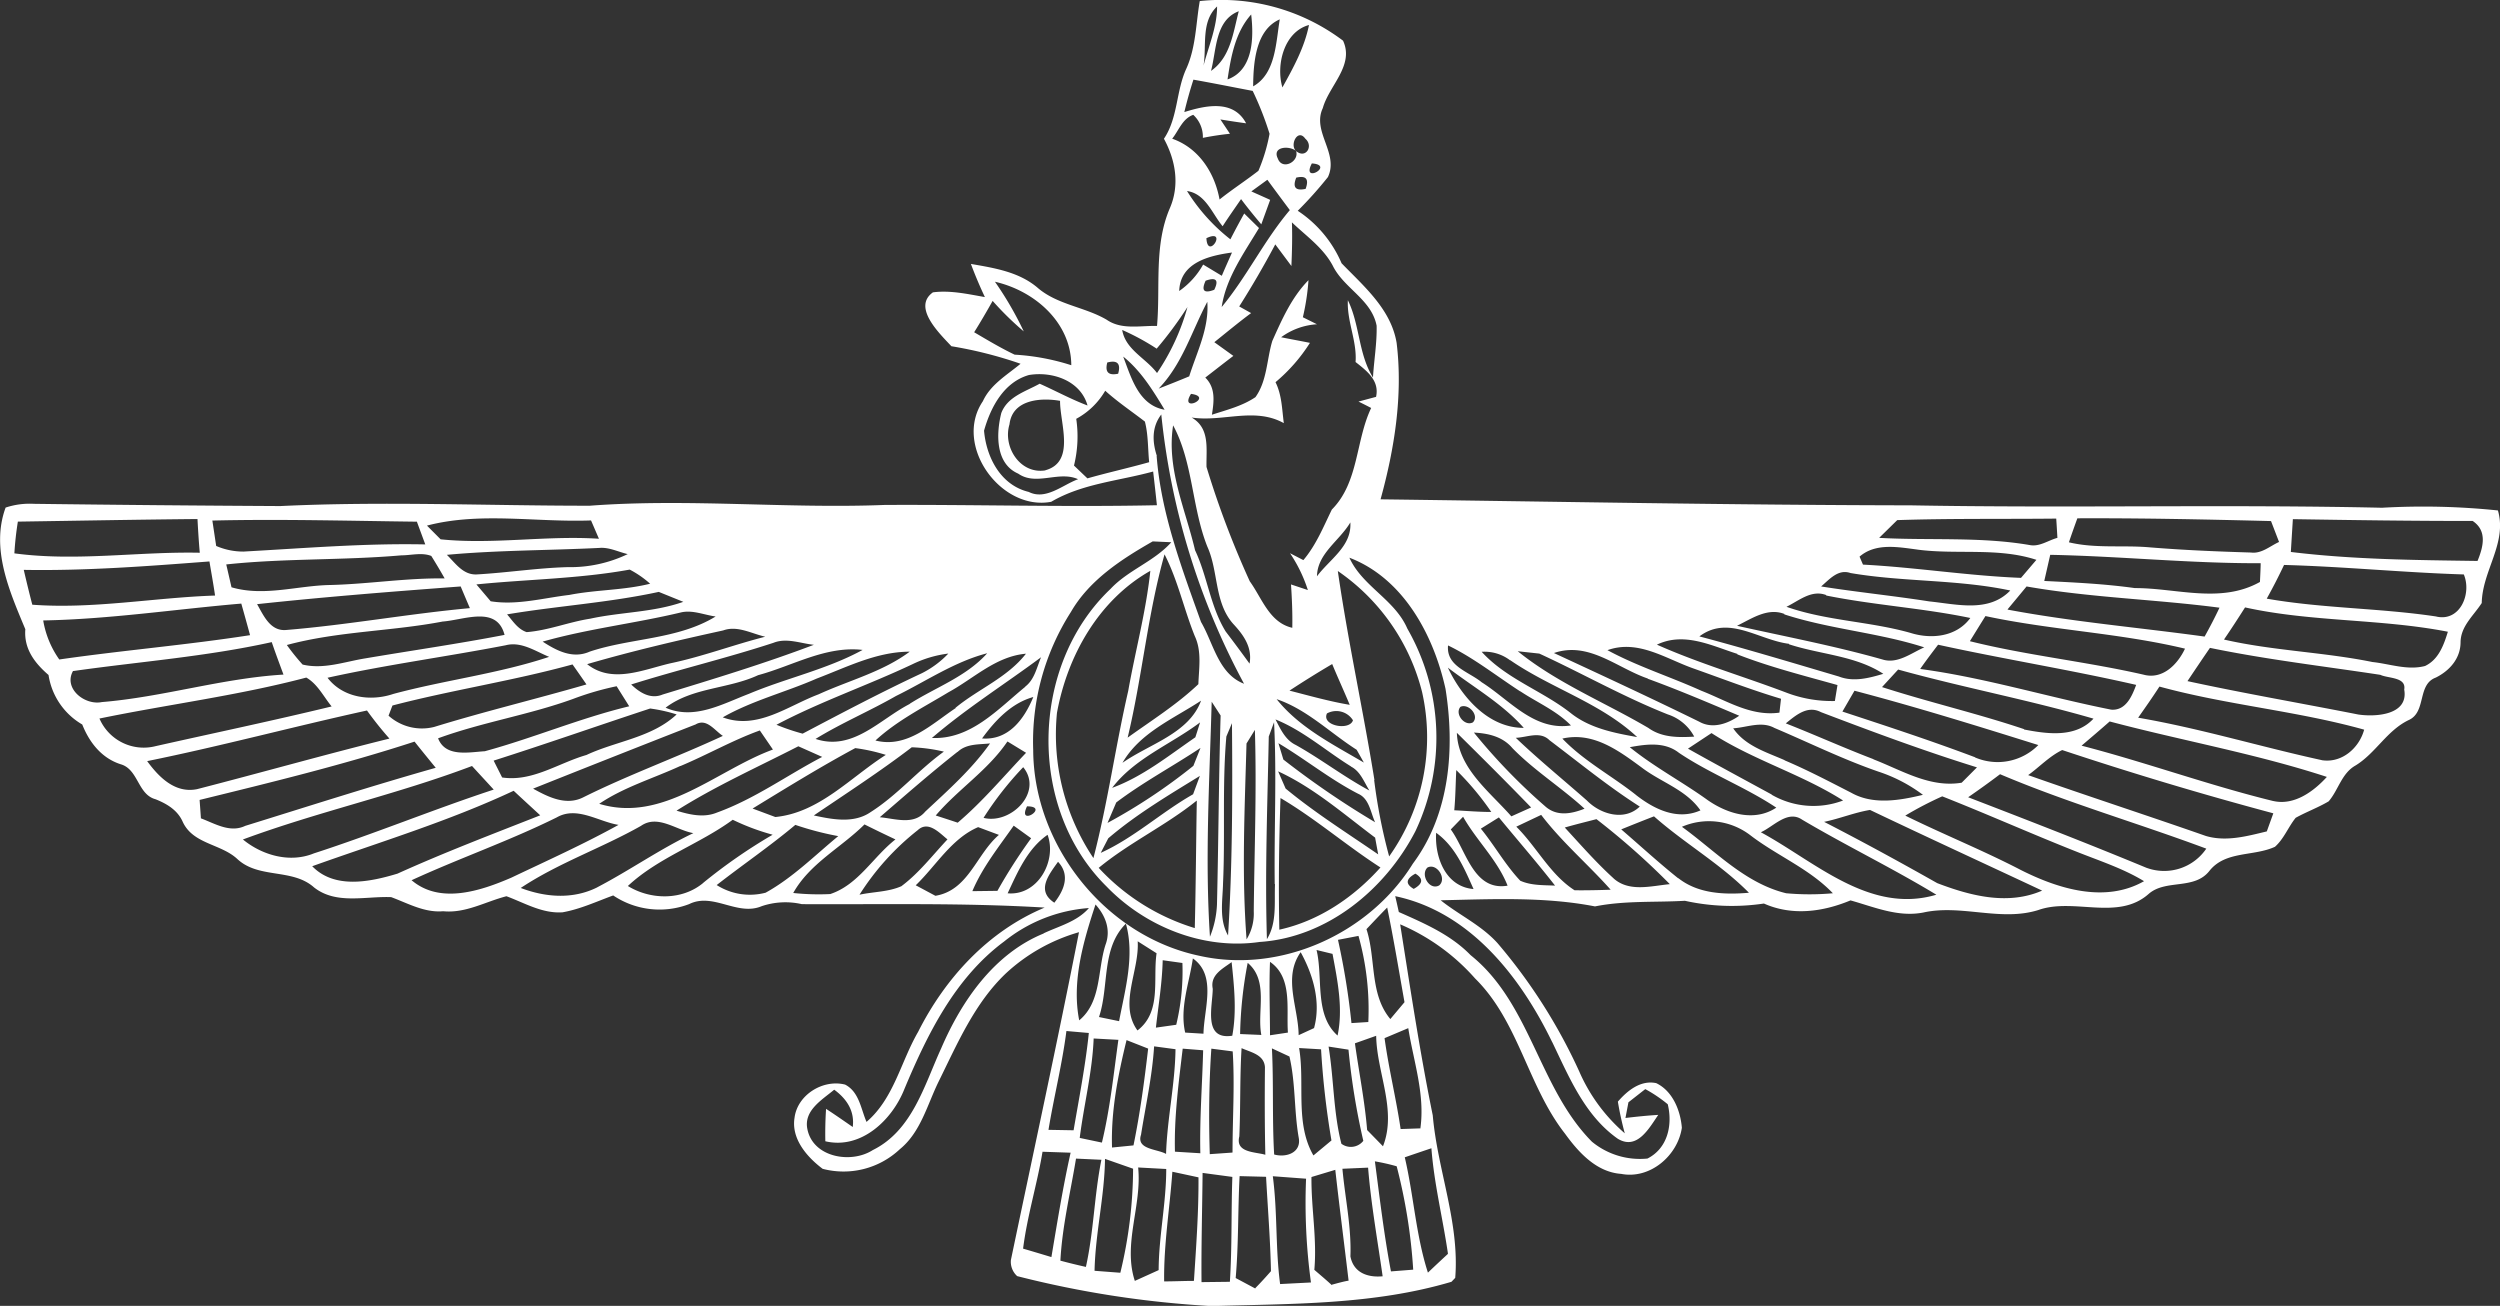<svg id="Layer_1" data-name="Layer 1" xmlns="http://www.w3.org/2000/svg" viewBox="0 0 445 232.45"><rect x="0" y="0" width="445" height="232.45" fill="#333333" stroke="none"/><title>logo ve ikonlar</title><path d="M444.63,90.86A128.67,128.67,0,0,0,424,90.38c-28-.63-55.91.09-83.86-.43-31.46-.05-62.93-.66-94.4-1.07,2.48-9,4-18.5,2.86-27.84-1-6-5.81-10.06-9.8-14.18a21.13,21.13,0,0,0-7.8-9.34,70.8,70.8,0,0,0,5.37-6c2-4.25-2.89-8.08-.91-12.28,1.11-4,5.65-7.59,3.6-12A36,36,0,0,0,213.56.19c-.7,4-.67,8.19-2.38,12-1.86,4-1.47,8.75-4,12.51,2.08,3.82,2.83,8.21,1.07,12.32-2.88,6.67-1.68,14-2.3,21-3-.08-6.3.73-8.95-1.1-3.88-2.28-8.67-2.65-12.18-5.59-3.33-2.92-7.79-3.62-12-4.35q1.12,3,2.49,5.9c-3-.52-6.14-1.25-9.25-.84-3.71,2.65,1.17,7.32,3.29,9.59a74.41,74.41,0,0,1,12.31,3.12c-2.41,2-5.36,3.7-6.71,6.67-5.31,7.83,3.21,19.59,12.16,17.9,5.57-3.26,12-3.7,18.15-5.39q.35,3,.67,6c-16.15.35-32.3-.13-48.45-.05-17.51.69-35-1.18-52.52.14-18.36,0-36.73-.82-55.07.06C35.26,90,20.65,89.87,6,89.68A13.52,13.52,0,0,0,1,90.35c-2.7,7.34.74,15,3.51,21.66-.28,3.46,1.65,6,4.13,8.14a12.33,12.33,0,0,0,6,8.81c1.28,3.22,3.46,6,6.85,7.08,3.16.91,3,5.38,6.21,6.23,2,.81,3.89,1.91,4.82,4,1.83,4,6.78,3.9,9.72,6.63,3.83,3.58,9.78,1.61,13.66,5.06,3.93,3.1,9.16,1.54,13.73,1.73,3,1.11,5.93,2.8,9.25,2.51,4,.4,7.53-1.71,11.27-2.67,3.24,1.2,6.4,3.12,10,2.86,3.13-.56,6-1.9,9-3a14.78,14.78,0,0,0,13.52,1.54c4.28-2.12,8.58,2.2,12.91.37a13.16,13.16,0,0,1,7.15-.36c14.44.07,28.77-.26,43.22.61-10.06,4.2-17.7,12.54-22.54,22.15-3.08,5.31-4.3,11.83-9.17,16-1-2.31-1.31-5.35-3.81-6.64-3.91-1-8.48,1.8-9,5.89-.62,3.75,2.21,7,5,9.1a14.62,14.62,0,0,0,13.75-3.5c3.69-3,4.86-7.87,6.88-12,3.35-6.78,6.42-14,12-19.3a32.11,32.11,0,0,1,13-7.32c-3.83,19.49-8.05,38.9-12.12,58.35a3.43,3.43,0,0,0,1.12,2.87,179.55,179.55,0,0,0,34.6,5.33c14.29-.42,28.84-.2,42.7-4.32l.67-.7c.79-9.84-3.16-19.22-4-28.93-2.3-11.27-4-22.64-5.8-34a37.31,37.31,0,0,1,13.34,9.64c7.77,7.66,9.36,19.15,16,27.62,2.41,3.33,5.59,6.85,10,7.16,5.14,1,10.07-3.25,10.8-8.21-.25-3.08-1.64-6.54-4.56-7.94-2.78-.59-5.13,1.33-6.83,3.29a57.2,57.2,0,0,0,1.23,5.64,30.73,30.73,0,0,1-8.1-11,97.15,97.15,0,0,0-14.56-22.86c-2.86-3.17-6.83-5-10.11-7.62,9.15-.2,18.44-.66,27.47,1.09,5.29-1.06,10.68-.69,16-1a38.65,38.65,0,0,0,14.07.49c5,2.23,10.46,1.5,15.41-.56,4.23,1.18,8.48,3.05,13,2.15,6.77-1.48,13.71,1.66,20.42-.43,6.36-2.26,14.16,2,19.66-2.88,3.06-2.66,8.12-.64,10.82-4.11,2.86-3.58,7.83-2.52,11.65-4.27,1.6-1.42,2.36-3.51,3.69-5.16,1.91-1.06,4-1.82,5.87-2.93,1.73-2,2.31-5,4.78-6.38,3.61-2.21,5.59-6.24,9.49-8.1,3.16-1.43,1.46-6.32,4.8-7.55,2.46-1.22,4.39-3.4,4.41-6.27s2.3-4.73,3.77-7C441.85,101.57,446.31,96.69,444.63,90.86Zm-74.86,1.4c11.49-.05,23,.2,34.47.49l1.43,3.72c-1.63.74-3.12,2.13-5,1.88-6-.18-12-.43-18-.92-4.8-.43-9.68.24-14.4-.9C368.61,95.47,369.38,93.33,369.77,92.26ZM257.72,118.84c4.56,3.49,9.68,6.39,13.51,10.72C264.95,129.59,260.21,124.09,257.72,118.84Zm4.46,9.74c-1.47.79-3.3-1.52-2.22-2.76C261.37,125.14,263.38,127.34,262.18,128.58Zm-3,8.46a50.2,50.2,0,0,1,6.27,7.49c-2.2,0-4.39-.19-6.59-.3C259.08,141.83,259.1,139.43,259.22,137Zm.1-6.64c4.46,4.4,8.9,8.83,13.26,13.33l-3.52,1.58C265.15,140.9,259.52,136.75,259.32,130.4Zm3.07,0c2.56.13,5.13.71,6.86,2.77,3.91,4,8.71,7,12.84,10.78-2.35.93-4.94,1.42-7-.42A104.75,104.75,0,0,1,262.39,130.44Zm7.46.93c2-.06,4.31-1.25,6,.43,5.3,4,10.45,8.23,16.07,11.81-2.72,2.64-7,1.38-9.39-1.06C278.29,138.81,273.92,135.25,269.85,131.37Zm21.36,10.14c-4.31-3.41-9.24-6-13.07-10,5.46-1.26,10,2.12,14.11,5.14,3.43,2.63,7.92,3.95,10.47,7.64C298.57,146.07,294.47,144.06,291.21,141.51ZM290.1,133c2.94-.54,6.21-1,8.75,1,5.52,3.72,11.8,6.08,17.33,9.76-3.88,2.57-8.64,1.13-12.17-1.31C299.48,139.18,294.48,136.55,290.1,133Zm25.27,8.43c-5-2.72-10-5.41-14.91-8.17l4.19-2.77c7.4,4.81,16,7.27,23.42,12A14.87,14.87,0,0,1,315.37,141.47Zm2.29-6.12c-3.29-1.45-7-2.53-9.15-5.67,2.42-.14,5-1.34,7.33-.07,6.18,2.62,12.2,5.6,18.55,7.79a27.33,27.33,0,0,1,7.89,4.12c-4.13,1-8.84,1.83-12.74-.36C325.63,139.12,321.72,137.06,317.66,135.34Zm15.81-.18c-5.25-2-10.36-4.31-15.6-6.37,1.79-1.44,3.85-3.26,6.26-2,9.17,3.49,18.38,6.92,27.77,9.83l-2.72,2.73C343.54,140.27,338.52,137.11,333.47,135.16Zm18.08-.34c-7.79-2.94-15.69-5.53-23.6-8.13l2.15-3.71c11,2.89,21.87,6.27,32.72,9.67A10.18,10.18,0,0,1,351.55,134.82Zm8.74-5C352,127,343.35,125,335,122.3l2.87-3.12c11.51,3.2,23.29,5.4,34.77,8.74C369.44,131.37,364.42,130.65,360.28,129.85Zm-18.46-10.77c1-1.43,2.08-2.85,3.15-4.26,11.71,2.57,23.57,4.47,35.26,7.15-.74,2-1.84,4.61-4.44,4.41C364.47,124.07,353.32,120.63,341.82,119.08Zm8.84-4.94c.91-1.47,1.82-2.95,2.74-4.42,11.74,2.52,23.82,3,35.52,5.8-1.32,2.82-4,5.55-7.38,4.63C371.32,117.75,360.85,116.68,350.66,114.14Zm6.7-5.64q1.67-2,3.36-4.05c11.37,2,22.92,2.28,34.34,3.78-.82,1.75-1.71,3.45-2.65,5.14C380.74,111.7,368.93,110.69,357.36,108.51ZM380,104.68c-5.35-.75-10.73-1-16.12-1.27l1.06-4.65c12.5.24,25,1.55,37.46,1.49,0,.83-.09,2.51-.13,3.34C395.27,107.51,387.42,104.66,380,104.68Zm-42.29-12.1c9.42-.31,18.86-.17,28.3-.27.06.86.16,2.57.21,3.43-1.63.43-3.18,1.63-4.93,1.28-8.85-1.52-17.87-.78-26.8-1.28Zm3.6,5.25c7,.93,14.36-.42,21.17,1.82l-2.74,3.21c-9.41-.37-18.73-1.87-28.13-2.36L331,99.08C333.86,96.61,337.81,97.37,341.27,97.82ZM329.39,102c9.43,1.61,19.08,1.12,28.44,3.11-3.85,4-9.57,2.43-14.42,1.94-6.4-1-12.86-1.65-19.25-2.66C325.66,103.11,327.2,101.24,329.39,102Zm-4.33,4c8.5,1.72,17.18,2.23,25.66,4-2.46,3.35-6.9,3.83-10.64,2.66-7.26-2.06-14.94-2.14-22.09-4.65C320.24,106.91,322.43,104.93,325.06,105.92Zm-7.45,3.36c8.14,2.65,16.8,3.25,24.91,5.87-2.3,1-4.76,3-7.43,2.16-8.53-2.42-17.25-4.07-25.9-6C311.81,110.11,314.62,108.13,317.61,109.28Zm.83,5.32c5.56,1.83,11.8,2,16.79,5.26-2.57.77-5.31,1.49-7.91.48-8.26-2.44-16.51-4.93-24.83-7.14C307.67,109.4,313,113.91,318.44,114.6Zm-9.19,1.8c5.79,2.26,11.84,3.78,17.82,5.46-.11.71-.35,2.13-.46,2.84a22.71,22.71,0,0,1-8.82-1.56c-7.6-2.87-15.43-5.16-22.86-8.47C299.78,112.43,304.61,114.92,309.24,116.39ZM301.47,119c5.17,1.83,10.29,3.81,15.55,5.38-.07.62-.21,1.86-.28,2.47-5.06.71-9.4-2.14-13.91-3.9-5.53-2.5-11.35-4.32-16.7-7.22C291.58,113.77,296.51,117.26,301.47,119Zm-8.16,1.82c5.5,2,10.88,4.3,16.27,6.58-2.06,1.44-4.76,2.4-7.12,1.06-8.56-4.2-17.21-8.21-25.86-12.22C282.81,114.11,287.79,118.89,293.31,120.78ZM274,116.34c7.67,3.53,15,7.71,22.88,10.83a8.21,8.21,0,0,1,4.69,3.95c-2.82.17-5.77.18-8.15-1.54-7.74-4.55-16.27-8-23.26-13.66Zm-5.17,1.18c7.26,5,16.08,7.59,22.59,13.68-4.11-.73-8.44-1.58-11.8-4.25-5.07-4-11.47-6.08-15.88-10.93A7.53,7.53,0,0,1,268.78,117.52Zm1.8,5.54c3,2,6.42,3.43,9,6.07-6.59,1-10.89-4.53-15.88-7.68-2.34-1.92-6.33-2.84-6-6.56C262.27,117.06,266.3,120.28,270.59,123.06ZM237.23,47.29c2,4.06,6.9,6,7.81,10.69.07,3.08-.47,6.15-.65,9.22-2.61-4.19-2.32-9.37-4.47-13.76-.19,3.77,1.65,7.27,1.37,11,2,1.58,4.29,3.29,3.65,6.2l-3.13.84c.76.37,1.51.75,2.26,1.14-2.79,5.85-2.19,13.24-7,18.08-1.51,3.09-2.8,6.32-5.07,9l-2.38-1.23a25.83,25.83,0,0,1,3.18,6.56l-3-1c.17,2.57.28,5.14.23,7.72-4.08-.93-5.38-5.25-7.57-8.28a163.41,163.41,0,0,1-7.7-20.35c-.08-3.21.67-6.88-2.65-8.8,5.53.84,11.2-1.9,16.41,1-.33-2.46-.34-5-1.48-7.29a30.25,30.25,0,0,0,6.13-7c-1.71-.35-3.43-.65-5.13-1a12,12,0,0,1,6.38-2.31l-2.51-1.25a41.34,41.34,0,0,0,1-6.6c-3,3.06-4.73,7-6.44,10.82-1,3.32-.92,7.1-3,10-2.32,1.58-5.11,2.27-7.75,3.13.37-2.35.69-4.78-1.18-6.61,1.66-1.28,3.31-2.58,5-3.86l-3.39-2.44c2.17-1.74,4.31-3.52,6.55-5.18l-2.12-1.18C222.83,51,225,47.27,227,43.5l2.87,3.85c.11-2.59.18-5.18.09-7.77C232.49,42,235.54,44.11,237.23,47.29Zm-7.7,75.64c2.5-1.64,5-3.2,7.6-4.73,1,2.43,2.11,4.82,3.12,7.26C236.62,124.85,233.08,123.84,229.52,122.93Zm11.3,5.27c-.58,1.93-5.67,1-4.63-1.21A3.49,3.49,0,0,1,240.82,128.2Zm.65,5.25,1.29,2.29c-5.49-3.23-11.49-6.22-15.53-11.29C232.64,126.28,236.75,130.44,241.47,133.45Zm-1,3c1.68.87,2.32,2.74,3.27,4.26-4.55-2.44-8.63-5.61-13.13-8.12-1.84-.89-2.7-2.83-3.58-4.53C232,130.06,236,133.66,240.47,136.42Zm4.29,9.91a157.13,157.13,0,0,1-16.33-11.16l-.88-2.91c4.82,2.87,9.2,6.43,14.19,9C243.73,142.15,243.95,144.59,244.76,146.34Zm0,2.72c.13.74.41,2.24.55,3-5.55-3.82-11.28-7.42-16.48-11.72-.33-.76-1-2.29-1.33-3.06C233.81,140.19,239.19,144.91,244.72,149.06Zm-16.79-7c6.21,3.67,11.68,8.43,17.74,12.33-4.77,5.32-10.95,9.52-18,11.07C227.56,157.65,227.66,149.85,227.93,142.05Zm16.67-3.22c-2-12.43-4.72-24.75-6.52-37.22a37.09,37.09,0,0,1,15,21.54,36.65,36.65,0,0,1-5.86,29.26A98,98,0,0,1,244.6,138.84Zm-10.23-36.18c0-4.13,4-6.39,5.94-9.69C240.64,97.26,236.64,99.56,234.37,102.65Zm-7.47,54.71c-.15,3.29.38,6.85-1.44,9.78-.37-12,.1-24.06.33-36.07l.94-2.54C227.27,138.12,226.78,147.75,226.9,157.36ZM222.74,34.07,225.59,32c1.32,1.8,2.65,3.59,4,5.4-4.57,5.39-7.63,11.82-12.13,17.25.77-5.2,4-9.64,6.64-14.06L221.47,38q-1.27,2.28-2.46,4.6A33,33,0,0,1,211.29,34c3.32.49,4.44,4,6.34,6.27,1.05-1.64,2.18-3.22,3.28-4.83,1.15,1.54,2.34,3,3.6,4.49l1.58-4.35C225,35.07,223.85,34.58,222.74,34.07Zm-8,8.33c3.91-1.86.21,4.08,0,0Zm4.56,2.54c-.61,1.38-1.23,2.76-1.82,4.15l-3.32-2a14.13,14.13,0,0,1-4.26,4.71C210.07,46.71,215.26,45.5,219.3,44.95Zm-3.16,6.64q-2.75,1.05-1.54-1.61C216.45,49.3,217,49.84,216.13,51.59Zm-1.24,2.15c.35,4.69-1.86,8.92-3.22,13.26q-2.72,1.13-5.44,2.18C210.45,64.82,212.11,59,214.89,53.74ZM212,70.11c4.17.55-2.21,3.55,0,0Zm-3.17,5.63c3.54,6.59,3.31,14.6,6.08,21.57,2,4.42,1.21,9.92,4.61,13.75,1.87,2,3.42,4.21,2.9,7.07q-2.08-2.88-4.24-5.71c-2.75-4.45-3.25-9.8-5.46-14.48C211,90.59,207.62,83.48,208.81,75.74Zm13.07,56.57,1.47-2.39c.33,10.76-.09,21.53-.2,32.29a8.8,8.8,0,0,1-1.28,5C221,155.61,221.56,143.92,221.88,132.31ZM232.4,33.62q-2.7.59-1.67-2Q233.36,31,232.4,33.62Zm-1.69-6.73c.6,1.88-2.48,3.5-3.26,1.32-1.07-2.16,2.13-2.32,3.26-1.32-1.21-1.07.29-4.1,1.63-2.21C233.87,26,232.41,28.33,230.71,26.89Zm2.8,2.2c4.22.29-2,3.78,0,0ZM233,4.45c-.8,4-2.77,7.58-4.73,11.11C227.09,11.59,228.54,5.66,233,4.45Zm-5.2-1c-.7,4.09-.69,9.65-4.74,11.92C223.1,11.22,223.47,5.33,227.81,3.44ZM218.5,14.14c.61-4.05,1.38-8.4,4.21-11.56C223.19,6.66,223.1,12.49,218.5,14.14ZM220.5,2c-1,3.79-1.45,8.18-4.94,10.62C216.55,8.91,216.27,3.61,220.5,2Zm-3.86-.82c0,3.64-1.5,7-2.41,10.49C214.81,8.11,213.74,3.88,216.64,1.15Zm-8,23.52c1.18-1.46,1.83-3.59,3.76-4.26a5.32,5.32,0,0,1,1.71,4.1c1.59-.32,3.2-.56,4.82-.73l-1.7-2.55q2.29.38,4.58.69c-2.27-4.3-7.25-3.17-11-2,.47-1.94,1-3.86,1.62-5.77,3.52.62,7,1.33,10.55,2a55.63,55.63,0,0,1,3,7.63A30.79,30.79,0,0,1,224,30.4c-2.26,1.76-4.68,3.32-6.92,5.11C216.21,30.73,213.36,26.32,208.62,24.68Zm-2.76,37.37a67.72,67.72,0,0,0,5.49-7.42,39.65,39.65,0,0,1-5.42,11.75c-2-2.66-5.61-4.15-6.2-7.67A42.55,42.55,0,0,1,205.87,62.05Zm-8.76,2.45c1.77-.46,2.42.2,1.91,2Q196.42,67.08,197.1,64.51Zm-16.49-1.38c-2.5-1.19-4.86-2.61-7.23-4,1.15-1.83,2.23-3.7,3.29-5.58a53.62,53.62,0,0,0,5.54,5.43,60.87,60.87,0,0,0-5.13-8.84c7,1.6,13.55,7.18,13.59,14.86A40.39,40.39,0,0,0,180.62,63.13Zm2.48,24.42c-5-1.2-7.54-6.16-7.95-10.9,1.17-4.18,3.54-8.65,8-9.91,4.16-.69,9.18,1,10.42,5.43-2.93-1.11-5.67-2.61-8.52-3.88-2.5,1.4-5.71,2.27-6.83,5.22-.92,3.66-1.08,9,3,10.78,3.23,2.26,7.23-.56,10.67,1C189.14,86.3,186.15,89.11,183.09,87.55Zm3-3.84c-4.48.76-7.66-4.13-6.42-8.19.51-4.43,5.57-4.78,9-4.18C188.66,75.35,191.48,82.23,186.06,83.71Zm7.47,1.45-2.41-2.3a21.58,21.58,0,0,0,.4-8.32,13.24,13.24,0,0,0,5.16-5c2.21,2,4.69,3.66,7.06,5.49.61,2.35.52,4.82.76,7.23C200.86,83.31,197.17,84.12,193.53,85.16Zm6.4-21.66c3.14,2.54,5.25,6,7.32,9.42C202.69,72.13,201.36,67.21,199.94,63.5Zm5.94,17.64c-.83-2.54-.91-5.16.79-7.37a128.32,128.32,0,0,0,14.73,47.93c-4.58-1.77-5.43-7.2-7.66-11C210.34,101.07,206.66,91.37,205.88,81.13Zm12.71,85.43c-1.68-2.88-1-6.2-.93-9.34.4-8.71-.16-17.45.59-26.14.25-.59.75-1.78,1-2.38C219.4,141.3,219.38,154,218.59,166.56Zm-1.36-39.22c-.33,11.22-.38,22.45-.65,33.69a17.2,17.2,0,0,1-1.25,5.69c-.91-13.91-.07-27.9.31-41.83ZM200.82,123c-2.27,9.87-3.64,19.93-6.19,29.74a39.52,39.52,0,0,1-6.49-25.85c1.85-10.17,7.43-20.09,16.62-25.28C204,108.84,202.09,115.84,200.82,123Zm6.47-24.32c2.37,4.61,3.44,9.73,5.38,14.54,1.27,2.71.74,5.69.64,8.56-3.83,3.64-8.32,6.45-12.59,9.52C203.32,120.49,204.27,109.36,207.29,98.67Zm6.32,29.93c-.21.66-.63,2-.84,2.63-4.75,3.27-9.36,7-14.81,9C202,134.94,208.42,132.5,213.61,128.59Zm-1.24,12.77c-5.66,3.21-10.49,7.74-16.44,10.43l1.34-2.59c5-4.28,10.72-7.66,16.31-11.11Zm.66,1.16c-.13,7.55-.17,15.11-.36,22.66a38.58,38.58,0,0,1-17.1-10.72C201,150,207.51,146.95,213,142.52Zm-.61-6.22a101.08,101.08,0,0,1-15.28,10.16l1.55-3.64c4.75-3.59,10-6.39,15-9.71Zm-12.63-.52c3.08-5.37,9.06-7.84,14-11.08C211.63,130.58,204.56,132.43,199.79,135.79Zm5.41-39.43,3.29.15c-3.08,3.45-7.67,4.94-10.82,8.31-14.33,13.6-14.85,39-.73,52.94,6.92,7.19,17.27,11.35,27.27,9.9,12-.79,22.34-9.3,27.73-19.71a39,39,0,0,0-1.44-36.08c-2.23-5.17-8-7.51-10.31-12.61,9.62,3.68,15,13.79,17.11,23.34,1.68,10.58.81,22.26-5.81,31.12-7.74,12.48-23.55,19.65-38,16.4-16.74-3.52-29.5-19.62-29.58-36.61a42.84,42.84,0,0,1,6.72-24.6C193.91,103.24,199.64,99.53,205.2,96.36Zm46.45,61.86q-2.28-1.32.29-2.72C253.4,156.39,253.3,157.3,251.65,158.22ZM233.9,183l-2.74,1.26c-.06-5-2.83-10.25.36-14.77C233.77,173.58,235.16,178.4,233.9,183Zm.45-13.9,2.84.69c.89,4.77,1.91,9.7.9,14.54C233.92,180.63,235.54,174.11,234.35,169.12Zm.8,17.68A147.64,147.64,0,0,0,237,203l-3.21,2.67c-3.32-5.75-1.48-12.79-2.55-19.12Zm1.34-.49,3.54.55a125.15,125.15,0,0,0,2.64,16.23,2.82,2.82,0,0,1-3.9.52C237.33,198,237.43,192.06,236.49,186.31Zm4.69-.58,3.78-1.34c.1,6.57,3.73,13.25,1.21,19.67l-2.82-2.89C242.93,196,241.9,190.88,241.18,185.73Zm2.38-3.79-3,.19a130,130,0,0,0-2.4-14.82l3.65-.7A48.62,48.62,0,0,1,243.56,181.94Zm-14.31,1.88-3.19.48c0-4.36-.18-8.72,0-13.07C230.13,174,228.94,179.59,229.25,183.82Zm-4.73.42-3.78-.16a73.51,73.51,0,0,1,1.35-12.67C225.89,174.59,223.71,180,224.52,184.23ZM221,186.57c1.68.76,4,1.14,4.16,3.38-.05,5.2-.05,10.4.07,15.6-1.81-.54-5.38-.34-4.63-3.27C220.83,197.05,220.68,191.81,221,186.57ZM214.22,184l-3.26-.2c-1-4.44.74-8.84,1.37-13.2C216.62,173.63,214.3,179.57,214.22,184Zm-11.71-16.45,3.36,2.13c-.68,4.69.93,10.43-3.4,13.74C199.08,178.76,202.84,172.81,202.51,167.54Zm-3.31,14.22-3.58-.74c1.84-5.47.37-12.24,4.79-16.62C202,170.13,200.28,176.08,199.2,181.75Zm-.13,3.32c-.85,6.12-1.48,12.27-2.93,18.29l-3.95-.83c.74-5.91,2.25-11.73,2.48-17.7Zm1.46.05,3.84,1.51c-.67,5.77-1.44,11.53-2.61,17.23l-3.82.38C197.73,197.8,199,191.37,200.53,185.13ZM203.1,202c.83-5.24,2-10.44,2.33-15.75l3.81.51c-.08,6.26-1.49,12.39-1.68,18.64C206,204.5,202.22,204.63,203.1,202Zm2.65-19.08c.45-4,1.12-8,1.21-12l3.51.49a40.91,40.91,0,0,1-1.1,11Zm-18.05-22.22c-3.3-2.14-1.06-4.92.63-7.3C190.51,155.73,189.45,158.41,187.69,160.66ZM82,104.39q.81,1.93,1.64,3.86c-10.94,1-21.79,3-32.73,3.89-2.82.23-4-2.6-5.15-4.6C57.85,106.24,69.94,105.29,82,104.39Zm-40.79.16c-.23-1-.7-3.07-.94-4.08,10.37-1.11,20.8-.71,31.18-1.62,1.76,0,3.63-.55,5.32.11q1.25,2,2.38,4c-6.8-.1-13.54,1-20.33,1.17C53,104.22,47.05,106.23,41.25,104.55Zm37.51,6.09c3.84-.26,9.72-2.93,11.09,2.37-8.23,1.59-16.53,2.78-24.79,4.18-3.67.59-7.42,2-11.16,1.1a38.59,38.59,0,0,1-2.8-3.48C60.13,112.36,69.6,112.39,78.76,110.64ZM90,114.86c2.79-.73,5.28,1.06,7.75,2.06-9,3-18.56,4.13-27.74,6.6-4.07,1.38-9,.68-11.71-2.88C68.78,118.32,79.44,116.9,90,114.86ZM69.86,125.58c10.61-2.77,21.47-4.39,32.05-7.31.83,1.18,1.66,2.36,2.48,3.56-9,2.61-18.13,4.8-27.09,7.56a8.89,8.89,0,0,1-8.14-2C69.34,126.94,69.69,126,69.86,125.58ZM102,124.41a51.31,51.31,0,0,1,7.76-2.26l2.24,3.57c-8.73,2.1-17,5.63-25.7,8-2.86.17-7,1.11-8.32-2.3C85.83,128.55,94.15,127.26,102,124.41Zm13.75,1.71a27.21,27.21,0,0,1,4.69,1.05c-4.42,4.14-10.75,4.73-16.06,7.22-5,1.44-9.63,4.81-15,4l-1.51-3C97.2,132.42,106.44,129.17,115.74,126.11Zm8,2.87c2-1.24,3.4,1,4.92,2-8.19,3.81-16.69,6.88-24.78,10.9-3.07,1.6-6.28,0-9-1.51Q109.25,134.65,123.69,129Zm-2.62,7.36c4.77-2,9.25-4.57,14.12-6.33l2.33,3.4c-10,3.65-19.55,13.13-30.92,9.66C111.06,140.1,116.24,138.58,121.08,136.35Zm21-3.5,4.22,1.88c-6.24,3.26-12,7.47-18.69,9.89-2.38,1-4.9.39-7.24-.32C127.31,139.94,134.81,136.58,142.08,132.85Zm10.15.32a31.83,31.83,0,0,1,5.4,1.2c-6.3,4-11.84,10.29-19.67,11.06l-4.05-1.51C140,140.23,146,136.52,152.24,133.16Zm10.08-.15a29.34,29.34,0,0,1,5.65.77c-4.57,3.3-8.25,7.72-13,10.74-3,2.09-6.81,1.34-10.15.62C150.71,141.18,156.67,137.32,162.32,133Zm8.1.82c1.57-1.49,3.78-1.29,5.77-1.51-3.23,4.58-7.47,8.33-11.54,12.14-2.06,2.48-5.39,1.23-8.09,1C161.14,141.55,165.69,137.57,170.42,133.84Zm4.35-2.4c2.32-3.18,5.2-6.28,9.12-7.37C182.32,128,179.5,131.84,174.77,131.44Zm4.55.56,3.28,2c-4,4.2-7.74,8.68-12.17,12.44-1.31-.44-2.61-.86-3.91-1.28C170.5,140.52,175.84,137.13,179.31,132Zm2.79,4.58c3.58,4.47-2.28,10.22-7.08,9A58.51,58.51,0,0,1,182.11,136.58Zm.66,6.95c4.19,0-1.84,3.8,0,0Zm-.3-21.29c-4.91,4-9.71,9.42-16.63,9.12,6.09-5.24,13-9.59,19.43-14.37C184.54,118.81,184.13,121,182.47,122.23Zm-12.4,3.8c-4.28,2.84-8.64,7.21-14.28,5.77,3.84-3.54,8.55-5.9,13-8.59,4.51-2.45,8.42-6.39,13.79-6.86C179.29,120.64,174.12,122.64,170.07,126Zm-8.15-.75c-5.35,2.73-10.14,8.46-16.79,6.24,4.61-2.84,9.62-4.95,14.31-7.64,5.37-2.63,10.39-6.09,16.24-7.61C172,120.45,166.55,122.34,161.92,125.28Zm6.83-8.94a17,17,0,0,1-4.67,3.47c-7.2,3.36-14.23,7.07-21.25,10.77a37.69,37.69,0,0,1-4.66-1.58c7.83-4.14,16.21-7,24.21-10.78A20.24,20.24,0,0,1,168.75,116.34Zm-6.82-.38c-4.84,3.63-10.83,5.13-16.26,7.62-5.47,2.05-10.9,6.39-17.06,4.1,5.26-3,11.21-4.48,16.74-6.91C150.74,118.75,156.05,116,161.93,116Zm-8.43-.28c-6.38,3.49-13.56,5-20.25,7.82-4.68,1.78-9.74,4.71-14.81,2.46,4.76-3.63,11.15-3.31,16.47-5.79C141.06,118.54,146.94,114.95,153.5,115.68Zm-8.68-.91c-8.81,3.34-17.87,6.09-26.89,8.84-2.17.91-4.1-.33-5.62-1.78,8.39-2.64,17-4.69,25.33-7.42C140,113.49,142.46,114.52,144.83,114.77Zm-8.65-1.44c-5.67,1.44-11.15,3.53-16.88,4.73-4.82,1.12-10.38,3.69-14.82.15,8-2.33,16.08-4.22,24.21-6C131.24,111.3,133.72,112.76,136.18,113.33Zm-8.83-3.6c-6.71,4.11-15.06,3.8-22.41,6.25-3,1.34-5.86-.14-8.38-1.78,8.12-2.31,16.53-3.25,24.72-5.22C123.32,108.56,125.34,109.45,127.34,109.73Zm-5.75-2.61c-5.35,1.89-11.08,1.8-16.58,3-3.81.59-7.45,2.09-11.3,2.39-1.58-.51-2.48-2-3.49-3.16,9-1.51,18.1-2.07,27-4Zm-5.89-3.23c-4.73,1.19-9.64,1.06-14.4,2-4.65.55-9.33,1.88-14,1.13l-2.54-3c9.09-.92,18.29-1,27.29-2.64A17.76,17.76,0,0,1,115.71,103.89Zm-4-5.27a23.65,23.65,0,0,1-10.7,2.32c-5.43.15-10.81,1-16.22,1.3-2.41.09-3.75-2-5.28-3.49,9-.83,18.1-.78,27.15-1.23C108.38,97.38,110,98.21,111.68,98.62Zm-6.54-6,1.41,3.27c-9.41-.62-18.82,1.06-28.18.1l-2.43-2.44C85.43,91.08,95.43,93,105.14,92.64Zm-31,.22,1.5,4.06c-10.8-.23-21.55.68-32.32,1.27a12.17,12.17,0,0,1-4.9-1c-.17-1.13-.51-3.39-.68-4.52C49.83,92.37,62,92.71,74.1,92.86Zm-70.92,0c10.62-.16,21.24-.36,31.87-.46.11,2,.23,4,.41,6-11-.23-22,1.59-33,.11A55.84,55.84,0,0,1,3.18,92.85Zm1,8.59c11,.19,22-.66,33-1.5.33,2,.7,4,1,6.07-10.84.36-21.67,2.44-32.53,1.63C5.21,105.58,4.71,103.51,4.23,101.44Zm6.31,16a16.86,16.86,0,0,1-2.9-7c11.82-.22,23.5-2,35.26-3,.53,1.87,1.05,3.74,1.56,5.62C33.19,114.82,21.8,115.76,10.54,117.39Zm2.5,2c11.76-1.67,23.67-2.56,35.28-5.14.66,1.94,1.38,3.86,2.09,5.78-10.91.65-21.46,4-32.32,4.89C15.08,125.6,11.25,122.55,13,119.43Zm4.67,8.45c12.23-2.52,24.67-4.08,36.76-7.28,2,1.14,3.07,3.38,4.51,5.14-10.43,2.53-20.93,4.73-31.39,7.08A8.58,8.58,0,0,1,17.7,127.89Zm8.49,7.58c13.1-2.66,26-6.13,39.07-9,1.26,1.74,2.59,3.42,4,5-11.46,2.84-22.81,6.06-34.24,9C31.15,141.27,28.25,138.3,26.19,135.47Zm9.51,10.17c-.05-.81-.17-2.44-.23-3.25,12.83-3.15,25.69-6.28,38.26-10.38,1.24,1.56,2.5,3.11,3.77,4.66C66.15,139.9,54.92,143.51,43.66,147,40.92,148.31,38.24,146.58,35.7,145.64Zm7.53,3.77c13.38-4.95,27.38-8,40.73-13.06,1.28,1.4,2.58,2.8,3.86,4.2-10.76,3.54-21.25,7.87-32,11.35C51.56,153.67,46.63,152.22,43.22,149.41Zm12.34,4.76c12-4.29,24.27-8,35.8-13.41,1.57,1.47,3.15,2.91,4.73,4.37-8.51,3.35-17.07,6.61-25.41,10.38C65.82,157,59.52,158.29,55.56,154.17Zm17.68,2.49c8.51-3.91,17.4-7,25.79-11.16,3.59-2.06,7.41.76,11,1.33-6.22,3.44-12.7,6.36-19.11,9.41C85.53,158.59,78.31,161,73.24,156.66Zm33,1.29c-4.33,2.17-9.21,1.79-13.62.11,6.71-4.46,14.41-7.09,21.4-11.05,3-2.09,6.27.76,9.33,1.29C117.48,151.12,112.1,154.92,106.29,157.95Zm18.88-.8c-3.75,3.14-9.38,3.06-13.43.56,5.41-5.05,12.71-7.43,18.67-11.79a40.59,40.59,0,0,0,7.1,2.66A95.59,95.59,0,0,0,125.17,157.15Zm11.13,1.74a11,11,0,0,1-8.75-1.35c4.63-3.61,9.49-6.93,14-10.71a53.87,53.87,0,0,0,7.64,2C145,152.3,141.09,156.24,136.3,158.89Zm4.88.06c2.94-5.26,8.52-8.06,12.68-12.2,1.82.91,3.66,1.8,5.51,2.67-4,3.14-6.61,8.06-11.59,9.72A42.22,42.22,0,0,1,141.18,158.95Zm19.31-1.23c-2.35,1.06-5,1-7.52,1.54a45.74,45.74,0,0,1,10.38-11.5c1.87-1.74,3.86.51,5.28,1.65C166,152.23,163.6,155.38,160.49,157.71Zm6,1.74L163,157.58c3.62-3.48,6.37-8.32,11.11-10.35l3.7,1.38C173.77,152.06,172.39,158.52,166.45,159.46Zm6.57-.83c1.8-4.27,4.72-7.89,7.36-11.66l3.1,2.24a95,95,0,0,0-6,9.36Zm6.26.43c1.79-3.82,3.56-8,7.13-10.46C188.18,153.27,184.66,159.56,179.28,159Zm6.47,7.09c-8.85,3.59-14.64,12-18.28,20.46-3,6.56-5.14,14.63-12.16,18.1-3.88,2.5-10.67,1.32-11.66-3.74-.66-3.32,2.62-5.19,4.78-7,2.23,1.63,3.66,3.8,3.3,6.64-1.58-1.09-3.15-2.19-4.75-3.23q-.19,2.88-.13,5.77c6.39,1.5,11.92-3.81,14.09-9.34,4.08-9.73,9-19.72,17.68-26.18a27.23,27.23,0,0,1,15.15-6C191.7,164.07,188.52,164.83,185.75,166.14ZM195,161c1.8,2,2.77,4.54,1.78,7.17-1.45,4.52-.7,10.16-4.68,13.45C190.73,174.7,192.85,167.53,195,161Zm-5.19,22.52,4,.35c-.6,5.82-1.73,11.56-2.71,17.32l-4.47-.08C187.6,195.22,189.07,189.43,189.82,183.53Zm-7.7,38.74c.73-5.84,2.5-11.46,3.46-17.25l5,.17c-1.38,6.15-2.37,12.37-3.42,18.58Q184.64,223,182.12,222.26Zm6.64,2.14c.32-6.12,1.79-12.12,2.78-18.17l4.52.21c-1.27,6.3-1.36,12.78-2.76,19.07Q191,225,188.76,224.4Zm6.08,1.8c.14-6.69,1.78-13.24,1.86-19.92l5,1.75a79.56,79.56,0,0,1-2.27,18.52ZM202,228c-2.16-6.58,1.29-13.41.59-20.19l5,.27c0,6.06-1.33,12-1.35,18Zm10.47,0c-1.75,0-3.5.09-5.25.09-.09-6.55,1-13,1.46-19.52l4.65,1C213.37,215.7,212.92,221.86,212.52,228Zm-3.33-23c-.16-6.16.66-12.24,1.38-18.34l3.64.29c-.16,6.11-.64,12.22-.5,18.33Zm9.73,23.16-5,.06c-.06-6.49.13-13,.19-19.44l5.3.71C219.14,215.67,219.32,221.91,218.92,228.13Zm.47-23-4,.28c-.19-6.26-.15-12.53.28-18.78l3.8.49C219.8,193.11,219.39,199.13,219.39,205.13Zm0-20.8c-5.23.81-3.51-5.17-3.47-8.35-.5-2.45,1.7-3.54,3.36-4.75C219.68,175.56,220.15,180,219.35,184.33Zm4.11,45-3.5-1.87c.53-6,.38-12.09.7-18.14l4.71.12c.3,5.6.76,11.18.87,16.8C225.36,227.26,224.43,228.29,223.45,229.28Zm6.07-41.3c1.11,4.73.81,9.66,1.65,14.44.51,2.65-2.19,3.61-4.37,3-.37-6.3-.08-12.6-.4-18.89Zm-1.65,40.58c-.86-6.4-.46-12.88-1.31-19.27l5.92.44a104.78,104.78,0,0,0,.87,18.47Q230.61,228.42,227.87,228.56Zm9.2.12c-1-.93-2.08-1.83-3.12-2.73.5-5.53-.57-11-.51-16.52l4.24-1.28c.74,6.58,1.59,13.16,2.37,19.73C239.31,228.06,237.82,228.47,237.07,228.68Zm3.3-5.06c.21-5.28-.95-10.44-1.42-15.66l4.57-.2c.52,6.49,1.68,12.9,2.59,19.34C243.44,227.43,240.92,226.55,240.37,223.62Zm7.22,2.61c-1.23-6.49-2-13.05-2.86-19.59a35.81,35.81,0,0,1,3.88.88A97.36,97.36,0,0,1,251.55,226Zm10.13-3.11c-1.19,1.1-2.38,2.21-3.55,3.33-2.15-6.66-2.53-13.73-4.12-20.53q2.36-.81,4.74-1.61C255.26,210.65,256.81,216.83,257.73,223.11Zm-4.88-22.35-3.53.12c-.79-5.42-2.12-10.75-2.86-16.18l4.22-1.78C251.59,188.83,253.66,194.72,252.84,200.76ZM250,178.39l-2.52,3c-3.72-4.43-2.53-10.74-4.25-16,1.22-1.29,2.44-2.59,3.69-3.85C248.07,167.12,249,172.75,250,178.39Zm26.3,7.11c3,6.22,5.79,13.07,11.67,17.2,3.44,2.08,5.56-1.87,7.2-4.25-2,.12-3.9.32-5.84.55l.53-2.79,3-2.35a25.15,25.15,0,0,1,4,2.7c.89,3.67,0,7.83-3.61,9.66a13.43,13.43,0,0,1-9.89-3c-9.47-9.55-10.9-24.64-21.6-33.21-3.54-3.64-8.22-5.65-12.77-7.67-.16-.7-.47-2.12-.64-2.82C261.65,162.31,270.66,173.88,276.29,185.5Zm-20.1-27.91c-1.75,1-3.42-1.9-2.12-3.16C255.71,153.55,257.59,156.37,256.19,157.59Zm-.55-9.34c3.37,2.42,5,6.33,6.64,10C257.31,157.84,255.37,152.58,255.63,148.25Zm2.6-.62,2.18-2.25c2.4,4.25,6.11,7.68,7.92,12.27C262.28,158.66,261,151.39,258.23,147.63Zm12.34,9.12c-2.66-2.82-4.55-6.25-7-9.25l3.21-2c3.33,4.05,6.77,8,10,12.14C274.71,157.54,272.51,157.64,270.57,156.75Zm9.7,1.73c-4.38-2.81-6.75-7.73-10.39-11.33l4.43-2.1c3.68,4.84,8.34,8.79,12.37,13.32C284.55,158.45,282.42,158.49,280.28,158.47Zm6.93-2.13c-3.1-2.81-5.88-6-8.69-9.05,1.87-.54,3.76-1,5.64-1.49a130.7,130.7,0,0,1,13.06,11.57C293.93,157.69,290,158.85,287.21,156.35Zm11.52,0c-3.49-2.78-6.77-5.81-10.16-8.72q2.9-1.18,5.83-2.32c5.42,4.8,11.82,8.45,16.9,13.6C307,159.28,302.26,159.11,298.73,156.3ZM317.94,159c-7.35-1.78-12.63-7.55-18.56-11.83a12.11,12.11,0,0,1,12.2,1.52c4.75,3.64,10.49,5.94,14.67,10.31A45.94,45.94,0,0,1,317.94,159Zm-4.51-10.86c2.26-1,4.76-4,7.33-2.25,7.87,4.66,16.11,8.64,23.91,13.37C332.78,162.78,323.08,153.36,313.43,148.14Zm31.4,9.06c-6.65-3.76-13.35-7.42-20.14-10.91,2.76-.56,5.39-1.66,8.17-2.12,10.18,4.86,20.43,9.57,30.64,14.36C357.39,161.19,350.74,159.46,344.83,157.2Zm14.94-2.31c-6.75-3.51-13.81-6.35-20.63-9.71a61.93,61.93,0,0,1,6.58-3.43c8,3.16,15.81,6.64,23.78,9.8,4.09,1.64,8.36,3,12.14,5.3C374.7,160.8,366.39,158.22,359.77,154.89Zm22.35-.4c-10.52-4.36-21.15-8.48-31.79-12.58,1.92-1.33,3.82-2.69,5.68-4.1,12,5.09,24.52,8.7,36.71,13.25A9.07,9.07,0,0,1,382.11,154.48Zm21.37-6.5c-3.53.85-7.24,1.88-10.85.81-10.52-3.68-21.12-7.12-31.63-10.83,2-1.43,3.79-3.37,6.06-4.46q18.62,6.19,37.58,11.26Zm1.17-5.4c-11.51-2.82-22.67-6.89-34.14-9.86,1.67-1.43,3.35-2.85,5-4.31,12.85,3.41,26,5.73,38.66,9.87C411.81,140.9,408.35,143.42,404.65,142.58Zm8.82-7.24c-11-2.39-21.79-5.69-32.89-7.6,1.29-1.83,2.57-3.66,3.79-5.54,12,3.29,24.47,4.32,36.44,7.67C419.94,133.12,416.93,135.78,413.47,135.34Zm6.28-8.17c-10.12-2-20.3-3.75-30.39-5.94q2-3,4-5.92c10,2.07,20.21,3.26,30.33,4.8,1.38.66,4.65.37,4.25,2.62C428.76,127.28,422.87,127.65,419.75,127.18Zm11.92-8.64c-3.12.83-6.28-.37-9.38-.7-8.75-1.78-17.72-2-26.43-4,1.29-1.89,2.53-3.8,3.75-5.72,11.88,2.62,24.17,2,36.1,4.33C435,114.79,434.09,117.39,431.67,118.54Zm2-8.8c-10-1.51-20.23-1.43-30.2-3.18q1.63-2.93,3.08-6c10.68.29,21.31,1.36,32,1.69C440,105.68,437.88,110.74,433.63,109.74ZM441,99.85c-11.09-.16-22.22-.25-33.23-1.6.12-2,.24-3.89.36-5.84,10.67.17,21.35.33,32,.32C442.79,94.5,442,97.4,441,99.85Z" style="fill:#fff"/></svg>